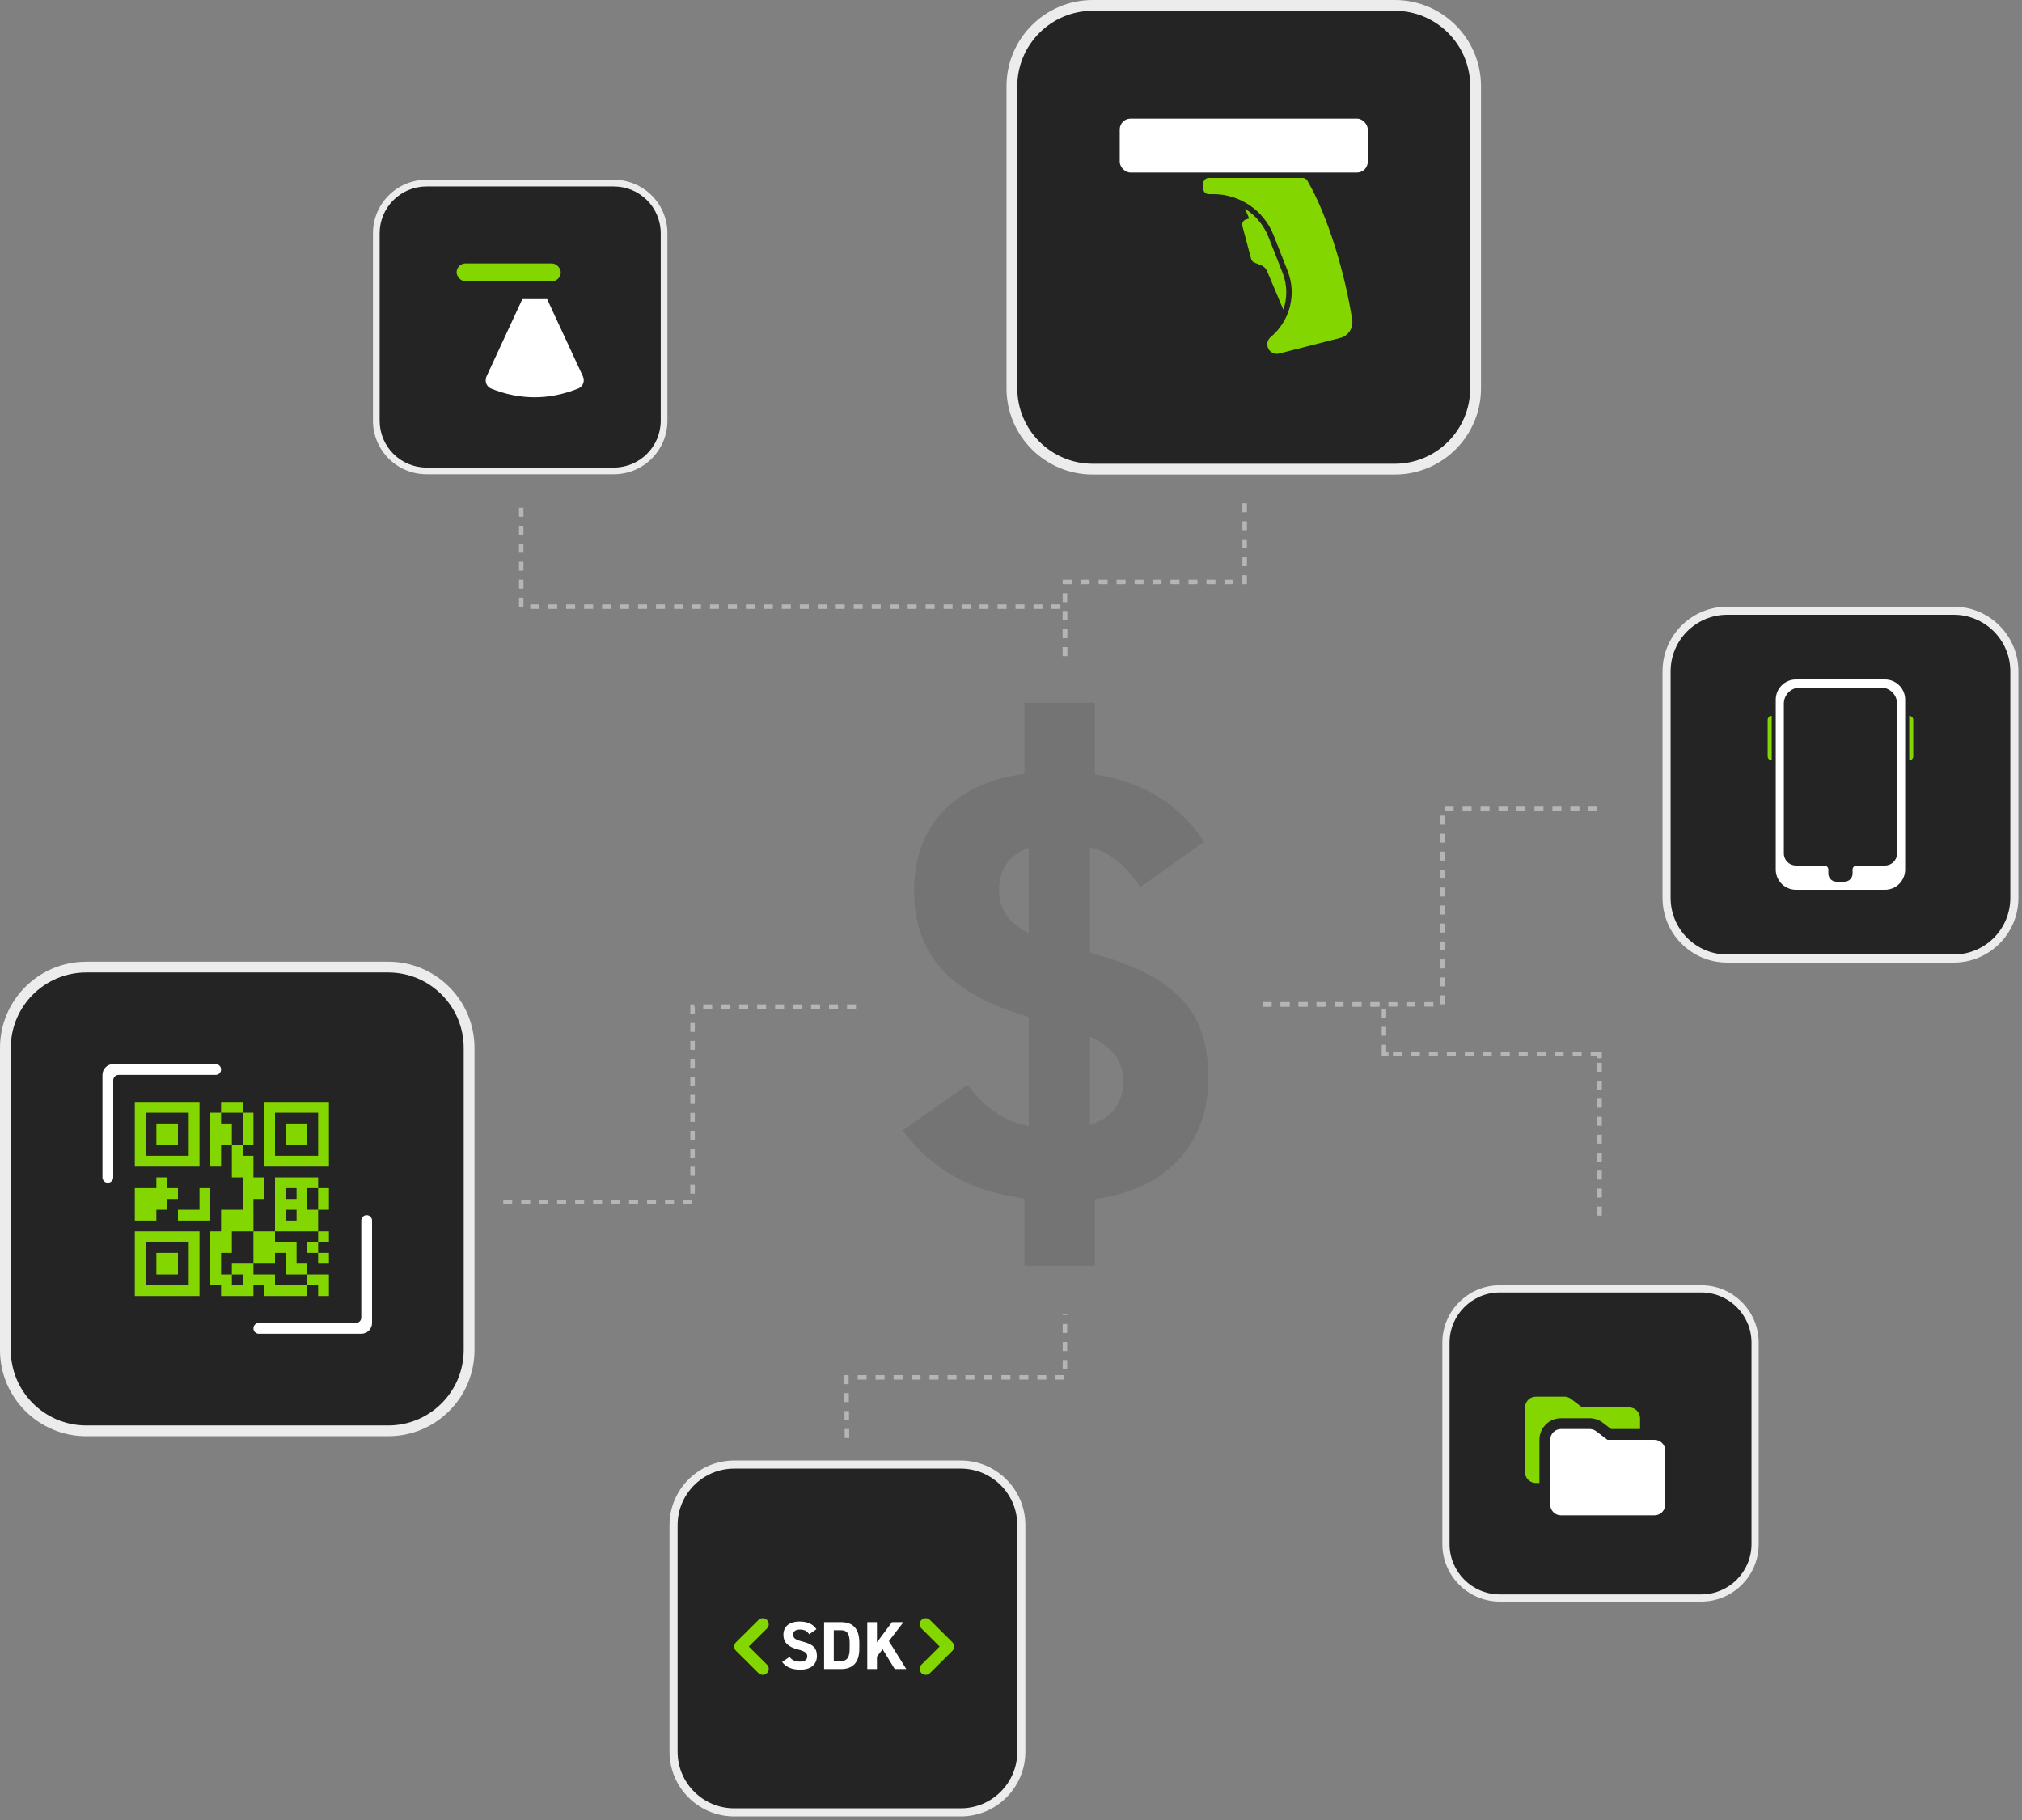 <?xml version="1.0" encoding="UTF-8"?>
<svg width="450px" height="405px" viewBox="0 0 450 405" version="1.1" xmlns="http://www.w3.org/2000/svg" xmlns:xlink="http://www.w3.org/1999/xlink">
    <rect x="0" y="0" width="450" height="405" fill="#808080" stroke="none"/>
    <!-- Generator: Sketch 57.1 (83088) - https://sketch.com -->
    <title>Group 2</title>
    <desc>Created with Sketch.</desc>
    <g id="Device-Overview" stroke="none" stroke-width="1" fill="none" fill-rule="evenodd">
        <g id="Device-Overview---Linea-Pro-5" transform="translate(-831, -1452)">
            <g id="Group-11" transform="translate(0, 1398)">
                <g id="Group-7">
                    <g id="Group-2" transform="translate(831, 54)">
                        <path d="M267.966,187.295 L253.791,197.42 C250.821,192.965 247.581,189.86 242.586,188.51 L242.586,212 C260.676,216.995 268.911,224.015 268.911,239.81 C268.911,253.58 260.811,264.515 243.666,266.81 L243.666,281.66 L228.006,281.66 L228.006,266.675 C216.261,265.19 207.486,260.33 200.871,251.555 L215.316,241.43 C218.961,246.155 223.011,249.395 228.951,250.61 L228.951,226.31 C211.941,221.315 203.436,212.945 203.436,198.095 C203.436,185.135 210.996,174.47 228.006,172.175 L228.006,156.38 L243.666,156.38 L243.666,172.31 C254.331,173.93 262.566,179.06 267.966,187.295 Z M250.011,240.755 C250.011,236.435 248.121,233.33 242.586,230.63 L242.586,250.34 C247.851,248.72 250.011,244.805 250.011,240.755 Z M222.336,197.96 C222.336,202.415 224.496,205.385 228.951,207.68 L228.951,188.645 C224.631,190.13 222.336,193.505 222.336,197.96 Z" id="$" fill-opacity="0.125" fill="#242424" fill-rule="nonzero"></path>
                        <g id="VP-Icon-/-pistol-grip" transform="translate(224, 0)">
                            <g id="VP-Icon-/-.background" fill-rule="nonzero">
                                <path d="M19.2,0 L86.4,0 C97.004,0 105.6,8.596 105.6,19.2 L105.6,86.4 C105.6,97.004 97.004,105.6 86.4,105.6 L19.2,105.6 C8.596,105.6 0,97.004 0,86.4 L0,19.2 C0,8.596 8.596,0 19.2,0 Z" id="Path" fill="#ECECEC"></path>
                                <path d="M19.2,2.4 C9.922,2.4 2.4,9.922 2.4,19.2 L2.4,86.4 C2.4,95.678 9.922,103.2 19.2,103.2 L86.4,103.2 C95.678,103.2 103.2,95.678 103.2,86.4 L103.2,19.2 C103.2,9.922 95.678,2.4 86.4,2.4 L19.2,2.4 Z" id="Path" fill="#242424"></path>
                            </g>
                            <g id="Group" stroke-width="1" fill-rule="evenodd" transform="translate(25.2, 26.4)">
                                <path d="M27.873,20.034 C30.199,21.501 32.061,23.689 33.114,26.362 L33.114,26.362 L36.249,34.32 C37.309,37.011 37.318,39.916 36.408,42.519 L32.789,33.924 C32.54,33.333 32.065,32.866 31.469,32.627 L31.469,32.627 L29.959,32.024 C29.607,31.883 29.343,31.584 29.245,31.219 L29.245,31.219 L27.291,23.891 C27.127,23.278 27.469,22.644 28.071,22.443 L28.071,22.443 L28.8,22.2 Z" id="Path-18" fill="#84D600"></path>
                                <path d="M40.716,13.2 C41.144,13.2 41.539,13.427 41.754,13.797 C44.027,17.707 46.11,22.708 48,28.8 C49.651,34.121 50.897,39.437 51.737,44.75 C52.027,46.585 50.873,48.339 49.073,48.8 L35.48,52.277 C34.347,52.567 33.194,51.884 32.904,50.751 C32.702,49.96 32.973,49.123 33.6,48.6 C37.898,45.018 39.415,39.085 37.365,33.88 L34.231,25.922 C32.063,20.418 26.749,16.8 20.833,16.8 L19.8,16.8 C19.137,16.8 18.6,16.263 18.6,15.6 L18.6,14.4 C18.6,13.737 19.137,13.2 19.8,13.2 L40.716,13.2 Z" id="Rectangle-2-Copy" fill="#84D600"></path>
                                <rect id="Rectangle" fill="#FFFFFF" x="0" y="0" width="55.2" height="12" rx="2.4"></rect>
                            </g>
                        </g>
                        <g id="VP-Icon-/-scan" transform="translate(83, 40)">
                            <g id="VP-Icon-/-.background" fill-rule="nonzero">
                                <path d="M11.915,0 L53.62,0 C60.2,0 65.535,5.335 65.535,11.915 L65.535,53.62 C65.535,60.2 60.2,65.535 53.62,65.535 L11.915,65.535 C5.335,65.535 0,60.2 0,53.62 L0,11.915 C0,5.335 5.335,0 11.915,0 Z" id="Path" fill="#ECECEC"></path>
                                <path d="M11.915,1.489 C6.157,1.489 1.489,6.157 1.489,11.915 L1.489,53.62 C1.489,59.378 6.157,64.046 11.915,64.046 L53.62,64.046 C59.378,64.046 64.046,59.378 64.046,53.62 L64.046,11.915 C64.046,6.157 59.378,1.489 53.62,1.489 L11.915,1.489 Z" id="Path" fill="#242424"></path>
                            </g>
                            <path d="M38.765,26.562 L46.729,43.754 C47.188,44.744 46.779,45.929 45.815,46.401 C45.772,46.422 45.727,46.442 45.682,46.46 C42.417,47.758 39.192,48.407 36.005,48.407 C32.735,48.407 29.504,47.761 26.311,46.471 L26.311,46.471 C25.318,46.07 24.83,44.917 25.22,43.897 C25.237,43.853 25.255,43.811 25.274,43.769 L33.245,26.562 L38.765,26.562 Z" id="Path" fill="#FFFFFF" fill-rule="evenodd"></path>
                            <rect id="Rectangle" fill="#84D600" fill-rule="evenodd" x="18.618" y="18.618" width="23.183" height="3.972" rx="1.986"></rect>
                        </g>
                        <g id="VP-Icon-/-barcode" transform="translate(0, 214)" fill-rule="nonzero">
                            <g id="VP-Icon-/-.background">
                                <path d="M19.2,0 L86.4,0 C97.004,0 105.6,8.596 105.6,19.2 L105.6,86.4 C105.6,97.004 97.004,105.6 86.4,105.6 L19.2,105.6 C8.596,105.6 0,97.004 0,86.4 L0,19.2 C0,8.596 8.596,0 19.2,0 Z" id="Path" fill="#ECECEC"></path>
                                <path d="M19.2,2.4 C9.922,2.4 2.4,9.922 2.4,19.2 L2.4,86.4 C2.4,95.678 9.922,103.2 19.2,103.2 L86.4,103.2 C95.678,103.2 103.2,95.678 103.2,86.4 L103.2,19.2 C103.2,9.922 95.678,2.4 86.4,2.4 L19.2,2.4 Z" id="Path" fill="#242424"></path>
                            </g>
                            <path d="M82.8,57.6 L82.8,80.4 C82.8,81.725 81.725,82.8 80.4,82.8 L57.6,82.8 C56.937,82.8 56.4,82.263 56.4,81.6 L56.4,81.6 C56.4,80.937 56.937,80.4 57.6,80.4 L79.2,80.4 C79.863,80.4 80.4,79.863 80.4,79.2 L80.4,57.6 C80.4,56.937 80.937,56.4 81.6,56.4 L81.6,56.4 C82.263,56.4 82.8,56.937 82.8,57.6 Z" id="Path" fill="#FFFFFF"></path>
                            <path d="M22.8,48 L22.8,25.2 C22.8,23.875 23.875,22.8 25.2,22.8 L48,22.8 C48.663,22.8 49.2,23.337 49.2,24 C49.2,24.663 48.663,25.2 48,25.2 L26.4,25.2 C25.737,25.2 25.2,25.737 25.2,26.4 L25.2,48 C25.2,48.663 24.663,49.2 24,49.2 C23.337,49.2 22.8,48.663 22.8,48 Z" id="Path" fill="#FFFFFF"></path>
                            <path d="M44.4,60 L44.4,74.4 L30,74.4 L30,60 L44.4,60 Z M73.2,69.6 L73.2,74.4 L70.8,74.4 L70.8,72 L68.4,72 L68.4,69.6 L73.2,69.6 Z M54,40.8 L54,43.2 L56.4,43.2 L56.4,48 L58.8,48 L58.8,52.8 L56.4,52.8 L56.4,60 L51.6,60 L51.6,64.8 L49.2,64.8 L49.2,69.6 L51.6,69.6 L51.6,67.2 L56.4,67.2 L56.4,69.6 L61.2,69.6 L61.2,72 L68.4,72 L68.4,74.4 L58.8,74.4 L58.8,72 L56.4,72 L56.4,74.4 L49.2,74.4 L49.2,72 L46.8,72 L46.8,60 L49.2,60 L49.2,55.2 L54,55.2 L54,48 L51.6,48 L51.6,40.8 L54,40.8 Z M42,62.4 L32.4,62.4 L32.4,72 L42,72 L42,62.4 Z M54,69.6 L51.6,69.6 L51.6,72 L54,72 L54,69.6 Z M39.6,64.8 L39.6,69.6 L34.8,69.6 L34.8,64.8 L39.6,64.8 Z M61.2,60 L61.2,62.4 L66,62.4 L66,67.2 L68.4,67.2 L68.4,69.6 L63.6,69.6 L63.6,64.8 L61.2,64.8 L61.2,67.2 L56.4,67.2 L56.4,60 L61.2,60 Z M73.2,64.8 L73.2,67.2 L70.8,67.2 L70.8,64.8 L73.2,64.8 Z M70.8,62.4 L70.8,64.8 L68.4,64.8 L68.4,62.4 L70.8,62.4 Z M73.2,60 L73.2,62.4 L70.8,62.4 L70.8,60 L73.2,60 Z M70.8,48 L70.8,50.4 L68.4,50.4 L68.4,55.2 L70.8,55.2 L70.8,60 L61.2,60 L61.2,48 L70.8,48 Z M37.2,48 L37.2,50.4 L39.6,50.4 L39.6,52.8 L37.2,52.8 L37.2,55.2 L34.8,55.2 L34.8,57.6 L30,57.6 L30,50.4 L34.8,50.4 L34.8,48 L37.2,48 Z M46.8,50.4 L46.8,57.6 L39.6,57.6 L39.6,55.2 L44.4,55.2 L44.4,50.4 L46.8,50.4 Z M66,55.2 L63.6,55.2 L63.6,57.6 L66,57.6 L66,55.2 Z M73.2,50.4 L73.2,55.2 L70.8,55.2 L70.8,50.4 L73.2,50.4 Z M66,50.4 L63.6,50.4 L63.6,52.8 L66,52.8 L66,50.4 Z M44.4,31.2 L44.4,45.6 L30,45.6 L30,31.2 L44.4,31.2 Z M73.2,31.2 L73.2,45.6 L58.8,45.6 L58.8,31.2 L73.2,31.2 Z M49.2,33.6 L49.2,36 L51.6,36 L51.6,40.8 L49.2,40.8 L49.2,45.6 L46.8,45.6 L46.8,33.6 L49.2,33.6 Z M42,33.6 L32.4,33.6 L32.4,43.2 L42,43.2 L42,33.6 Z M70.8,33.6 L61.2,33.6 L61.2,43.2 L70.8,43.2 L70.8,33.6 Z M39.6,36 L39.6,40.8 L34.8,40.8 L34.8,36 L39.6,36 Z M68.4,36 L68.4,40.8 L63.6,40.8 L63.6,36 L68.4,36 Z M56.4,33.6 L56.4,40.8 L54,40.8 L54,33.6 L56.4,33.6 Z M54,31.2 L54,33.6 L49.2,33.6 L49.2,31.2 L54,31.2 Z" id="Combined-Shape" fill="#84D600"></path>
                        </g>
                        <g id="VP-Icon-/-sdk" transform="translate(149, 325)">
                            <g id="VP-Icon-/-.background" fill-rule="nonzero">
                                <path d="M14.4,0 L64.8,0 C72.753,0 79.2,6.447 79.2,14.4 L79.2,64.8 C79.2,72.753 72.753,79.2 64.8,79.2 L14.4,79.2 C6.447,79.2 0,72.753 0,64.8 L0,14.4 C0,6.447 6.447,0 14.4,0 Z" id="Path" fill="#ECECEC"></path>
                                <path d="M14.4,1.8 C7.441,1.8 1.8,7.441 1.8,14.4 L1.8,64.8 C1.8,71.759 7.441,77.4 14.4,77.4 L64.8,77.4 C71.759,77.4 77.4,71.759 77.4,64.8 L77.4,14.4 C77.4,7.441 71.759,1.8 64.8,1.8 L14.4,1.8 Z" id="Path" fill="#242424"></path>
                            </g>
                            <g id="Group" stroke-width="1" fill-rule="evenodd" transform="translate(14.4, 35.1)">
                                <path d="M7.294,10.328 C7.817,10.848 7.817,11.687 7.294,12.207 C6.768,12.731 5.911,12.731 5.385,12.207 L0.392,7.24 C-0.131,6.72 -0.131,5.88 0.392,5.36 L5.385,0.393 C5.911,-0.131 6.768,-0.131 7.294,0.393 C7.817,0.913 7.817,1.752 7.294,2.272 L3.246,6.3 L7.294,10.328 Z" id="Mask" fill="#84D600" fill-rule="nonzero"></path>
                                <path d="M41.662,10.328 L45.711,6.3 L41.662,2.272 C41.14,1.752 41.14,0.913 41.662,0.393 C42.189,-0.131 43.045,-0.131 43.572,0.393 L48.565,5.36 C49.087,5.88 49.087,6.72 48.565,7.24 L43.572,12.207 C43.045,12.731 42.189,12.731 41.662,12.207 C41.14,11.687 41.14,10.848 41.662,10.328 Z" id="Path" fill="#84D600" fill-rule="nonzero"></path>
                                <path d="M18.299,2.444 L16.684,3.578 C16.223,2.867 15.67,2.519 14.594,2.519 C13.625,2.519 13.103,2.958 13.103,3.668 C13.103,4.485 13.779,4.848 15.193,5.195 C17.407,5.74 18.406,6.556 18.406,8.401 C18.406,10.109 17.238,11.44 14.748,11.44 C12.887,11.44 11.596,10.941 10.658,9.731 L12.303,8.613 C12.872,9.308 13.518,9.656 14.609,9.656 C15.839,9.656 16.254,9.127 16.254,8.492 C16.254,7.766 15.808,7.358 14.086,6.919 C11.996,6.375 10.95,5.392 10.95,3.668 C10.95,2.02 12.057,0.735 14.578,0.735 C16.269,0.735 17.545,1.294 18.299,2.444 Z M23.771,11.304 L20.005,11.304 L20.005,0.871 L23.771,0.871 C26.169,0.871 27.845,2.081 27.845,5.407 L27.845,6.768 C27.845,10.079 26.169,11.304 23.771,11.304 Z M23.771,9.52 C25.201,9.52 25.693,8.567 25.693,6.768 L25.693,5.407 C25.693,3.608 25.201,2.67 23.771,2.67 L22.157,2.67 L22.157,9.52 L23.771,9.52 Z M38.298,11.304 L35.731,11.304 L33.026,6.904 L31.765,8.537 L31.765,11.304 L29.613,11.304 L29.613,0.871 L31.765,0.871 L31.765,5.377 L35.116,0.871 L37.668,0.871 L34.425,5.09 L38.298,11.304 Z" id="SDK" fill="#FFFFFF"></path>
                            </g>
                        </g>
                        <g id="VP-Icon-/-folders" transform="translate(321, 286)">
                            <g id="VP-Icon-/-.background" fill-rule="nonzero">
                                <path d="M12.8,0 L57.6,0 C64.669,0 70.4,5.731 70.4,12.8 L70.4,57.6 C70.4,64.669 64.669,70.4 57.6,70.4 L12.8,70.4 C5.731,70.4 0,64.669 0,57.6 L0,12.8 C0,5.731 5.731,0 12.8,0 Z" id="Path" fill="#ECECEC"></path>
                                <path d="M12.8,1.6 C6.614,1.6 1.6,6.614 1.6,12.8 L1.6,57.6 C1.6,63.786 6.614,68.8 12.8,68.8 L57.6,68.8 C63.786,68.8 68.8,63.786 68.8,57.6 L68.8,12.8 C68.8,6.614 63.786,1.6 57.6,1.6 L12.8,1.6 Z" id="Path" fill="#242424"></path>
                            </g>
                            <path d="M44,32 L37.543,32 L35.689,30.585 C34.853,29.946 33.829,29.6 32.777,29.6 L26.4,29.6 C23.749,29.6 21.6,31.749 21.6,34.4 L21.6,44 L20.8,44 C19.475,44 18.4,42.925 18.4,41.6 L18.4,27.2 C18.4,25.875 19.475,24.8 20.8,24.8 L27.177,24.8 C27.703,24.8 28.215,24.973 28.633,25.292 L31.132,27.2 L41.6,27.2 C42.925,27.2 44,28.275 44,29.6 L44,32 Z" id="Path" fill="#84D600" fill-rule="evenodd"></path>
                            <path d="M26.4,32 C25.075,32 24,33.075 24,34.4 L24,48.8 C24,50.125 25.075,51.2 26.4,51.2 L47.2,51.2 C48.525,51.2 49.6,50.125 49.6,48.8 L49.6,36.8 C49.6,35.475 48.525,34.4 47.2,34.4 L36.732,34.4 L34.233,32.492 C33.815,32.173 33.303,32 32.777,32 L26.4,32 Z" id="Path" fill="#FFFFFF" fill-rule="nonzero"></path>
                        </g>
                        <g id="VP-Icon-/-flexcase" transform="translate(370, 135)">
                            <g id="VP-Icon-/-.background" fill-rule="nonzero">
                                <path d="M14.4,0 L64.8,0 C72.753,0 79.2,6.447 79.2,14.4 L79.2,64.8 C79.2,72.753 72.753,79.2 64.8,79.2 L14.4,79.2 C6.447,79.2 0,72.753 0,64.8 L0,14.4 C0,6.447 6.447,0 14.4,0 Z" id="Path" fill="#ECECEC"></path>
                                <path d="M14.4,1.8 C7.441,1.8 1.8,7.441 1.8,14.4 L1.8,64.8 C1.8,71.759 7.441,77.4 14.4,77.4 L64.8,77.4 C71.759,77.4 77.4,71.759 77.4,64.8 L77.4,14.4 C77.4,7.441 71.759,1.8 64.8,1.8 L14.4,1.8 Z" id="Path" fill="#242424"></path>
                            </g>
                            <path d="M54.9,24.3 C55.397,24.3 55.8,24.703 55.8,25.2 L55.8,33.3 C55.8,33.797 55.397,34.2 54.9,34.2 L54.9,24.3 Z" id="Rectangle" fill="#84D600" fill-rule="evenodd"></path>
                            <path d="M24.3,24.3 L24.3,34.2 C23.803,34.2 23.4,33.797 23.4,33.3 L23.4,25.2 C23.4,24.703 23.803,24.3 24.3,24.3 Z" id="Rectangle-Copy" fill="#84D600" fill-rule="evenodd"></path>
                            <path d="M29.7,16.2 L49.5,16.2 C51.985,16.2 54,18.215 54,20.7 L54,58.5 C54,60.985 51.985,63 49.5,63 L29.7,63 C27.215,63 25.2,60.985 25.2,58.5 L25.2,20.7 C25.2,18.215 27.215,16.2 29.7,16.2 Z M49.5,57.6 C50.991,57.6 52.2,56.391 52.2,54.9 L52.2,21.6 C52.2,19.612 50.588,18 48.6,18 L30.6,18 C28.612,18 27,19.612 27,21.6 L27,54.9 C27,56.391 28.209,57.6 29.7,57.6 L36,57.6 C36.497,57.6 36.9,58.003 36.9,58.5 L36.9,59.4 C36.9,60.394 37.706,61.2 38.7,61.2 L40.5,61.2 C41.494,61.2 42.3,60.394 42.3,59.4 L42.3,58.5 C42.3,58.003 42.703,57.6 43.2,57.6 L49.5,57.6 Z" id="Shape" fill="#FFFFFF" fill-rule="evenodd"></path>
                        </g>
                        <path d="M237.5,146 L237.5,144 L236.5,144 L236.5,146 L237.5,146 Z M237.5,142 L237.5,140 L236.5,140 L236.5,142 L237.5,142 Z M237.5,138 L237.5,136 L236.5,136 L236.5,138 L237.5,138 Z M237.5,134 L237.5,132 L236.5,132 L236.5,134 L237.5,134 Z M237.5,130 L237.5,129.5 L237,130 L238.5,130 L238.5,129 L237,129 L236.5,129 L236.5,129.5 L236.5,130 L237.5,130 Z M240.5,130 L242.5,130 L242.5,129 L240.5,129 L240.5,130 Z M244.5,130 L246.5,130 L246.5,129 L244.5,129 L244.5,130 Z M248.5,130 L250.5,130 L250.5,129 L248.5,129 L248.5,130 Z M252.5,130 L254.5,130 L254.5,129 L252.5,129 L252.5,130 Z M256.5,130 L258.5,130 L258.5,129 L256.5,129 L256.5,130 Z M260.5,130 L262.5,130 L262.5,129 L260.5,129 L260.5,130 Z M264.5,130 L266.5,130 L266.5,129 L264.5,129 L264.5,130 Z M268.5,130 L270.5,130 L270.5,129 L268.5,129 L268.5,130 Z M272.5,130 L274.5,130 L274.5,129 L272.5,129 L272.5,130 Z M276.5,130 L277,130 L277.5,130 L277.5,129.5 L277.5,128 L276.5,128 L276.5,129.5 L277,129 L276.5,129 L276.5,130 Z M277.5,126 L277.5,124 L276.5,124 L276.5,126 L277.5,126 Z M277.5,122 L277.5,120 L276.5,120 L276.5,122 L277.5,122 Z M277.5,118 L277.5,116 L276.5,116 L276.5,118 L277.5,118 Z M277.5,114 L277.5,112 L276.5,112 L276.5,114 L277.5,114 Z" id="Path-4" fill="#B5B5B5" fill-rule="nonzero"></path>
                        <path d="M281,224 L283,224 L283,223 L281,223 L281,224 Z M285,224 L287,224 L287,223 L285,223 L285,224 Z M289,224 L291,224 L291,223 L289,223 L289,224 Z M293,224 L295,224 L295,223 L293,223 L293,224 Z M297,224 L299,224 L299,223 L297,223 L297,224 Z M301,224 L303,224 L303,223 L301,223 L301,224 Z M305,224 L307,224 L307,223 L305,223 L305,224 Z M309,224 L311,224 L311,223 L309,223 L309,224 Z M313,224 L315,224 L315,223 L313,223 L313,224 Z M317,224 L319,224 L319,223 L317,223 L317,224 Z M321.5,223.5 L321.5,221.5 L320.5,221.5 L320.5,223.5 L321.5,223.5 Z M321.5,219.5 L321.5,217.5 L320.5,217.5 L320.5,219.5 L321.5,219.5 Z M321.5,215.5 L321.5,213.5 L320.5,213.5 L320.5,215.5 L321.5,215.5 Z M321.5,211.5 L321.5,209.5 L320.5,209.5 L320.5,211.5 L321.5,211.5 Z M321.5,207.5 L321.5,205.5 L320.5,205.5 L320.5,207.5 L321.5,207.5 Z M321.5,203.5 L321.5,201.5 L320.5,201.5 L320.5,203.5 L321.5,203.5 Z M321.5,199.5 L321.5,197.5 L320.5,197.5 L320.5,199.5 L321.5,199.5 Z M321.5,195.5 L321.5,193.5 L320.5,193.5 L320.5,195.5 L321.5,195.5 Z M321.5,191.5 L321.5,189.5 L320.5,189.5 L320.5,191.5 L321.5,191.5 Z M321.5,187.5 L321.5,185.5 L320.5,185.5 L320.5,187.5 L321.5,187.5 Z M321.5,183.5 L321.5,181.5 L320.5,181.5 L320.5,183.5 L321.5,183.5 Z M321.5,180.5 L323.5,180.5 L323.5,179.5 L321.5,179.5 L321.5,180.5 Z M325.5,180.5 L327.5,180.5 L327.5,179.5 L325.5,179.5 L325.5,180.5 Z M329.5,180.5 L331.5,180.5 L331.5,179.5 L329.5,179.5 L329.5,180.5 Z M333.5,180.5 L335.5,180.5 L335.5,179.5 L333.5,179.5 L333.5,180.5 Z M337.5,180.5 L339.5,180.5 L339.5,179.5 L337.5,179.5 L337.5,180.5 Z M341.5,180.5 L343.5,180.5 L343.5,179.5 L341.5,179.5 L341.5,180.5 Z M345.5,180.5 L347.5,180.5 L347.5,179.5 L345.5,179.5 L345.5,180.5 Z M349.5,180.5 L351.5,180.5 L351.5,179.5 L349.5,179.5 L349.5,180.5 Z M353.5,180.5 L355.5,180.5 L355.5,179.5 L353.5,179.5 L353.5,180.5 Z" id="Path-4-Copy-2" fill="#B5B5B5" fill-rule="nonzero"></path>
                        <path d="M112,268 L114,268 L114,267 L112,267 L112,268 Z M116,268 L118,268 L118,267 L116,267 L116,268 Z M120,268 L122,268 L122,267 L120,267 L120,268 Z M124,268 L126,268 L126,267 L124,267 L124,268 Z M128,268 L130,268 L130,267 L128,267 L128,268 Z M132,268 L134,268 L134,267 L132,267 L132,268 Z M136,268 L138,268 L138,267 L136,267 L136,268 Z M140,268 L142,268 L142,267 L140,267 L140,268 Z M144,268 L146,268 L146,267 L144,267 L144,268 Z M148,268 L150,268 L150,267 L148,267 L148,268 Z M152,268 L154,268 L154,267 L152,267 L152,268 Z M154.633,265.633 L154.633,263.633 L153.633,263.633 L153.633,265.633 L154.633,265.633 Z M154.633,261.633 L154.633,259.633 L153.633,259.633 L153.633,261.633 L154.633,261.633 Z M154.633,257.633 L154.633,255.633 L153.633,255.633 L153.633,257.633 L154.633,257.633 Z M154.633,253.633 L154.633,251.633 L153.633,251.633 L153.633,253.633 L154.633,253.633 Z M154.633,249.633 L154.633,247.633 L153.633,247.633 L153.633,249.633 L154.633,249.633 Z M154.633,245.633 L154.633,243.633 L153.633,243.633 L153.633,245.633 L154.633,245.633 Z M154.633,241.633 L154.633,239.633 L153.633,239.633 L153.633,241.633 L154.633,241.633 Z M154.633,237.633 L154.633,235.633 L153.633,235.633 L153.633,237.633 L154.633,237.633 Z M154.633,233.633 L154.633,231.633 L153.633,231.633 L153.633,233.633 L154.633,233.633 Z M154.633,229.633 L154.633,227.633 L153.633,227.633 L153.633,229.633 L154.633,229.633 Z M154.633,225.633 L154.633,224 L154.133,224 L154.133,224.5 L154.5,224.5 L154.5,223.5 L154.133,223.5 L153.633,223.5 L153.633,224 L153.633,225.633 L154.633,225.633 Z M156.5,224.5 L158.5,224.5 L158.5,223.5 L156.5,223.5 L156.5,224.5 Z M160.5,224.5 L162.5,224.5 L162.5,223.5 L160.5,223.5 L160.5,224.5 Z M164.5,224.5 L166.5,224.5 L166.5,223.5 L164.5,223.5 L164.5,224.5 Z M168.5,224.5 L170.5,224.5 L170.5,223.5 L168.5,223.5 L168.5,224.5 Z M172.5,224.5 L174.5,224.5 L174.5,223.5 L172.5,223.5 L172.5,224.5 Z M176.5,224.5 L178.5,224.5 L178.5,223.5 L176.5,223.5 L176.5,224.5 Z M180.5,224.5 L182.5,224.5 L182.5,223.5 L180.5,223.5 L180.5,224.5 Z M184.5,224.5 L186.5,224.5 L186.5,223.5 L184.5,223.5 L184.5,224.5 Z M188.5,224.5 L190.5,224.5 L190.5,223.5 L188.5,223.5 L188.5,224.5 Z" id="Path-4-Copy-4" fill="#B5B5B5" fill-rule="nonzero"></path>
                        <path d="M189,319.995 L188.98,317.995 L187.98,318.005 L188,320.005 L189,319.995 Z M188.96,315.995 L188.941,313.995 L187.941,314.005 L187.961,316.005 L188.96,315.995 Z M188.921,311.995 L188.901,309.996 L187.901,310.005 L187.921,312.005 L188.921,311.995 Z M188.881,307.996 L188.867,306.495 L188.367,306.5 L188.367,307 L188.866,307 L188.866,306 L188.367,306 L187.862,306 L187.867,306.505 L187.882,308.006 L188.881,307.996 Z M190.866,307 L192.866,307 L192.866,306 L190.866,306 L190.866,307 Z M194.866,307 L196.866,307 L196.866,306 L194.866,306 L194.866,307 Z M198.866,307 L200.866,307 L200.866,306 L198.866,306 L198.866,307 Z M202.866,307 L204.866,307 L204.866,306 L202.866,306 L202.866,307 Z M206.866,307 L208.866,307 L208.866,306 L206.866,306 L206.866,307 Z M210.866,307 L212.866,307 L212.866,306 L210.866,306 L210.866,307 Z M214.866,307 L216.866,307 L216.866,306 L214.866,306 L214.866,307 Z M218.866,307 L220.866,307 L220.866,306 L218.866,306 L218.866,307 Z M222.866,307 L224.866,307 L224.866,306 L222.866,306 L222.866,307 Z M226.866,307 L228.866,307 L228.866,306 L226.866,306 L226.866,307 Z M230.866,307 L232.866,307 L232.866,306 L230.866,306 L230.866,307 Z M234.866,307 L236.866,307 L236.866,306 L234.866,306 L234.866,307 Z M237.5,304.634 L237.5,302.634 L236.5,302.634 L236.5,304.634 L237.5,304.634 Z M237.5,300.634 L237.5,298.634 L236.5,298.634 L236.5,300.634 L237.5,300.634 Z M237.5,296.634 L237.5,294.634 L236.5,294.634 L236.5,296.634 L237.5,296.634 Z M237.5,292.634 L237.5,292.5 L236.5,292.5 L236.5,292.634 L237.5,292.634 Z" id="Path-4-Copy-5" fill="#B5B5B5" fill-rule="nonzero"></path>
                        <path d="M281,224 L283,224 L283,223 L281,223 L281,224 Z M285,224 L287,224 L287,223 L285,223 L285,224 Z M289,224 L291,224 L291,223 L289,223 L289,224 Z M293,224 L295,224 L295,223 L293,223 L293,224 Z M297,224 L299,224 L299,223 L297,223 L297,224 Z M301,224 L303,224 L303,223 L301,223 L301,224 Z M305,224 L307,224 L307,223 L305,223 L305,224 Z M307.5,224.5 L307.5,226.5 L308.5,226.5 L308.5,224.5 L307.5,224.5 Z M307.5,228.5 L307.5,230.5 L308.5,230.5 L308.5,228.5 L307.5,228.5 Z M307.5,232.5 L307.5,234.5 L307.5,235 L308,235 L309,235 L309,234 L308,234 L308.5,234.5 L308.5,232.5 L307.5,232.5 Z M310,235 L312,235 L312,234 L310,234 L310,235 Z M314,235 L316,235 L316,234 L314,234 L314,235 Z M318,235 L320,235 L320,234 L318,234 L318,235 Z M322,235 L324,235 L324,234 L322,234 L322,235 Z M326,235 L328,235 L328,234 L326,234 L326,235 Z M330,235 L332,235 L332,234 L330,234 L330,235 Z M334,235 L336,235 L336,234 L334,234 L334,235 Z M338,235 L340,235 L340,234 L338,234 L338,235 Z M342,235 L344,235 L344,234 L342,234 L342,235 Z M346,235 L348,235 L348,234 L346,234 L346,235 Z M350,235 L352,235 L352,234 L350,234 L350,235 Z M354,235 L356,235 L355.5,234.5 L355.5,235.5 L356.5,235.5 L356.5,234.5 L356.5,234 L356,234 L354,234 L354,235 Z M355.5,236.5 L355.5,238.5 L356.5,238.5 L356.5,236.5 L355.5,236.5 Z M355.5,240.5 L355.5,242.5 L356.5,242.5 L356.5,240.5 L355.5,240.5 Z M355.5,244.5 L355.5,246.5 L356.5,246.5 L356.5,244.5 L355.5,244.5 Z M355.5,248.5 L355.5,250.5 L356.5,250.5 L356.5,248.5 L355.5,248.5 Z M355.5,252.5 L355.5,254.5 L356.5,254.5 L356.5,252.5 L355.5,252.5 Z M355.5,256.5 L355.5,258.5 L356.5,258.5 L356.5,256.5 L355.5,256.5 Z M355.5,260.5 L355.5,262.5 L356.5,262.5 L356.5,260.5 L355.5,260.5 Z M355.5,264.5 L355.5,266.5 L356.5,266.5 L356.5,264.5 L355.5,264.5 Z M355.5,268.5 L355.5,270.5 L356.5,270.5 L356.5,268.5 L355.5,268.5 Z" id="Path-4-Copy-3" fill="#B5B5B5" fill-rule="nonzero"></path>
                        <path d="M237.5,146 L237.5,144 L236.5,144 L236.5,146 L237.5,146 Z M237.5,142 L237.5,140 L236.5,140 L236.5,142 L237.5,142 Z M237.5,138 L237.5,136 L236.5,136 L236.5,138 L237.5,138 Z M236,134.5 L234,134.5 L234,135.5 L236,135.5 L236,134.5 Z M232,134.5 L230,134.5 L230,135.5 L232,135.5 L232,134.5 Z M228,134.5 L226,134.5 L226,135.5 L228,135.5 L228,134.5 Z M224,134.5 L222,134.5 L222,135.5 L224,135.5 L224,134.5 Z M220,134.5 L218,134.5 L218,135.5 L220,135.5 L220,134.5 Z M216,134.5 L214,134.5 L214,135.5 L216,135.5 L216,134.5 Z M212,134.5 L210,134.5 L210,135.5 L212,135.5 L212,134.5 Z M208,134.5 L206,134.5 L206,135.5 L208,135.5 L208,134.5 Z M204,134.5 L202,134.5 L202,135.5 L204,135.5 L204,134.5 Z M200,134.5 L198,134.5 L198,135.5 L200,135.5 L200,134.5 Z M196,134.5 L194,134.5 L194,135.5 L196,135.5 L196,134.5 Z M192,134.5 L190,134.5 L190,135.5 L192,135.5 L192,134.5 Z M188,134.5 L186,134.5 L186,135.5 L188,135.5 L188,134.5 Z M184,134.5 L182,134.5 L182,135.5 L184,135.5 L184,134.5 Z M180,134.5 L178,134.5 L178,135.5 L180,135.5 L180,134.5 Z M176,134.5 L174,134.5 L174,135.5 L176,135.5 L176,134.5 Z M172,134.5 L170,134.5 L170,135.5 L172,135.5 L172,134.5 Z M168,134.5 L166,134.5 L166,135.5 L168,135.5 L168,134.5 Z M164,134.5 L162,134.5 L162,135.5 L164,135.5 L164,134.5 Z M160,134.5 L158,134.5 L158,135.5 L160,135.5 L160,134.5 Z M156,134.5 L154,134.5 L154,135.5 L156,135.5 L156,134.5 Z M152,134.5 L150,134.5 L150,135.5 L152,135.5 L152,134.5 Z M148,134.5 L146,134.5 L146,135.5 L148,135.5 L148,134.5 Z M144,134.5 L142,134.5 L142,135.5 L144,135.5 L144,134.5 Z M140,134.5 L138,134.5 L138,135.5 L140,135.5 L140,134.5 Z M136,134.5 L134,134.5 L134,135.5 L136,135.5 L136,134.5 Z M132,134.5 L130,134.5 L130,135.5 L132,135.5 L132,134.5 Z M128,134.5 L126,134.5 L126,135.5 L128,135.5 L128,134.5 Z M124,134.5 L122,134.5 L122,135.5 L124,135.5 L124,134.5 Z M120,134.5 L118,134.5 L118,135.5 L120,135.5 L120,134.5 Z M116.5,135 L116.5,133 L115.5,133 L115.5,135 L116.5,135 Z M116.5,131 L116.5,129 L115.5,129 L115.5,131 L116.5,131 Z M116.5,127 L116.5,125 L115.5,125 L115.5,127 L116.5,127 Z M116.5,123 L116.5,121 L115.5,121 L115.5,123 L116.5,123 Z M116.5,119 L116.5,117 L115.5,117 L115.5,119 L116.5,119 Z M116.5,115 L116.5,113 L115.5,113 L115.5,115 L116.5,115 Z" id="Path-4-Copy" fill="#B5B5B5" fill-rule="nonzero"></path>
                    </g>
                </g>
            </g>
        </g>
    </g>
</svg>